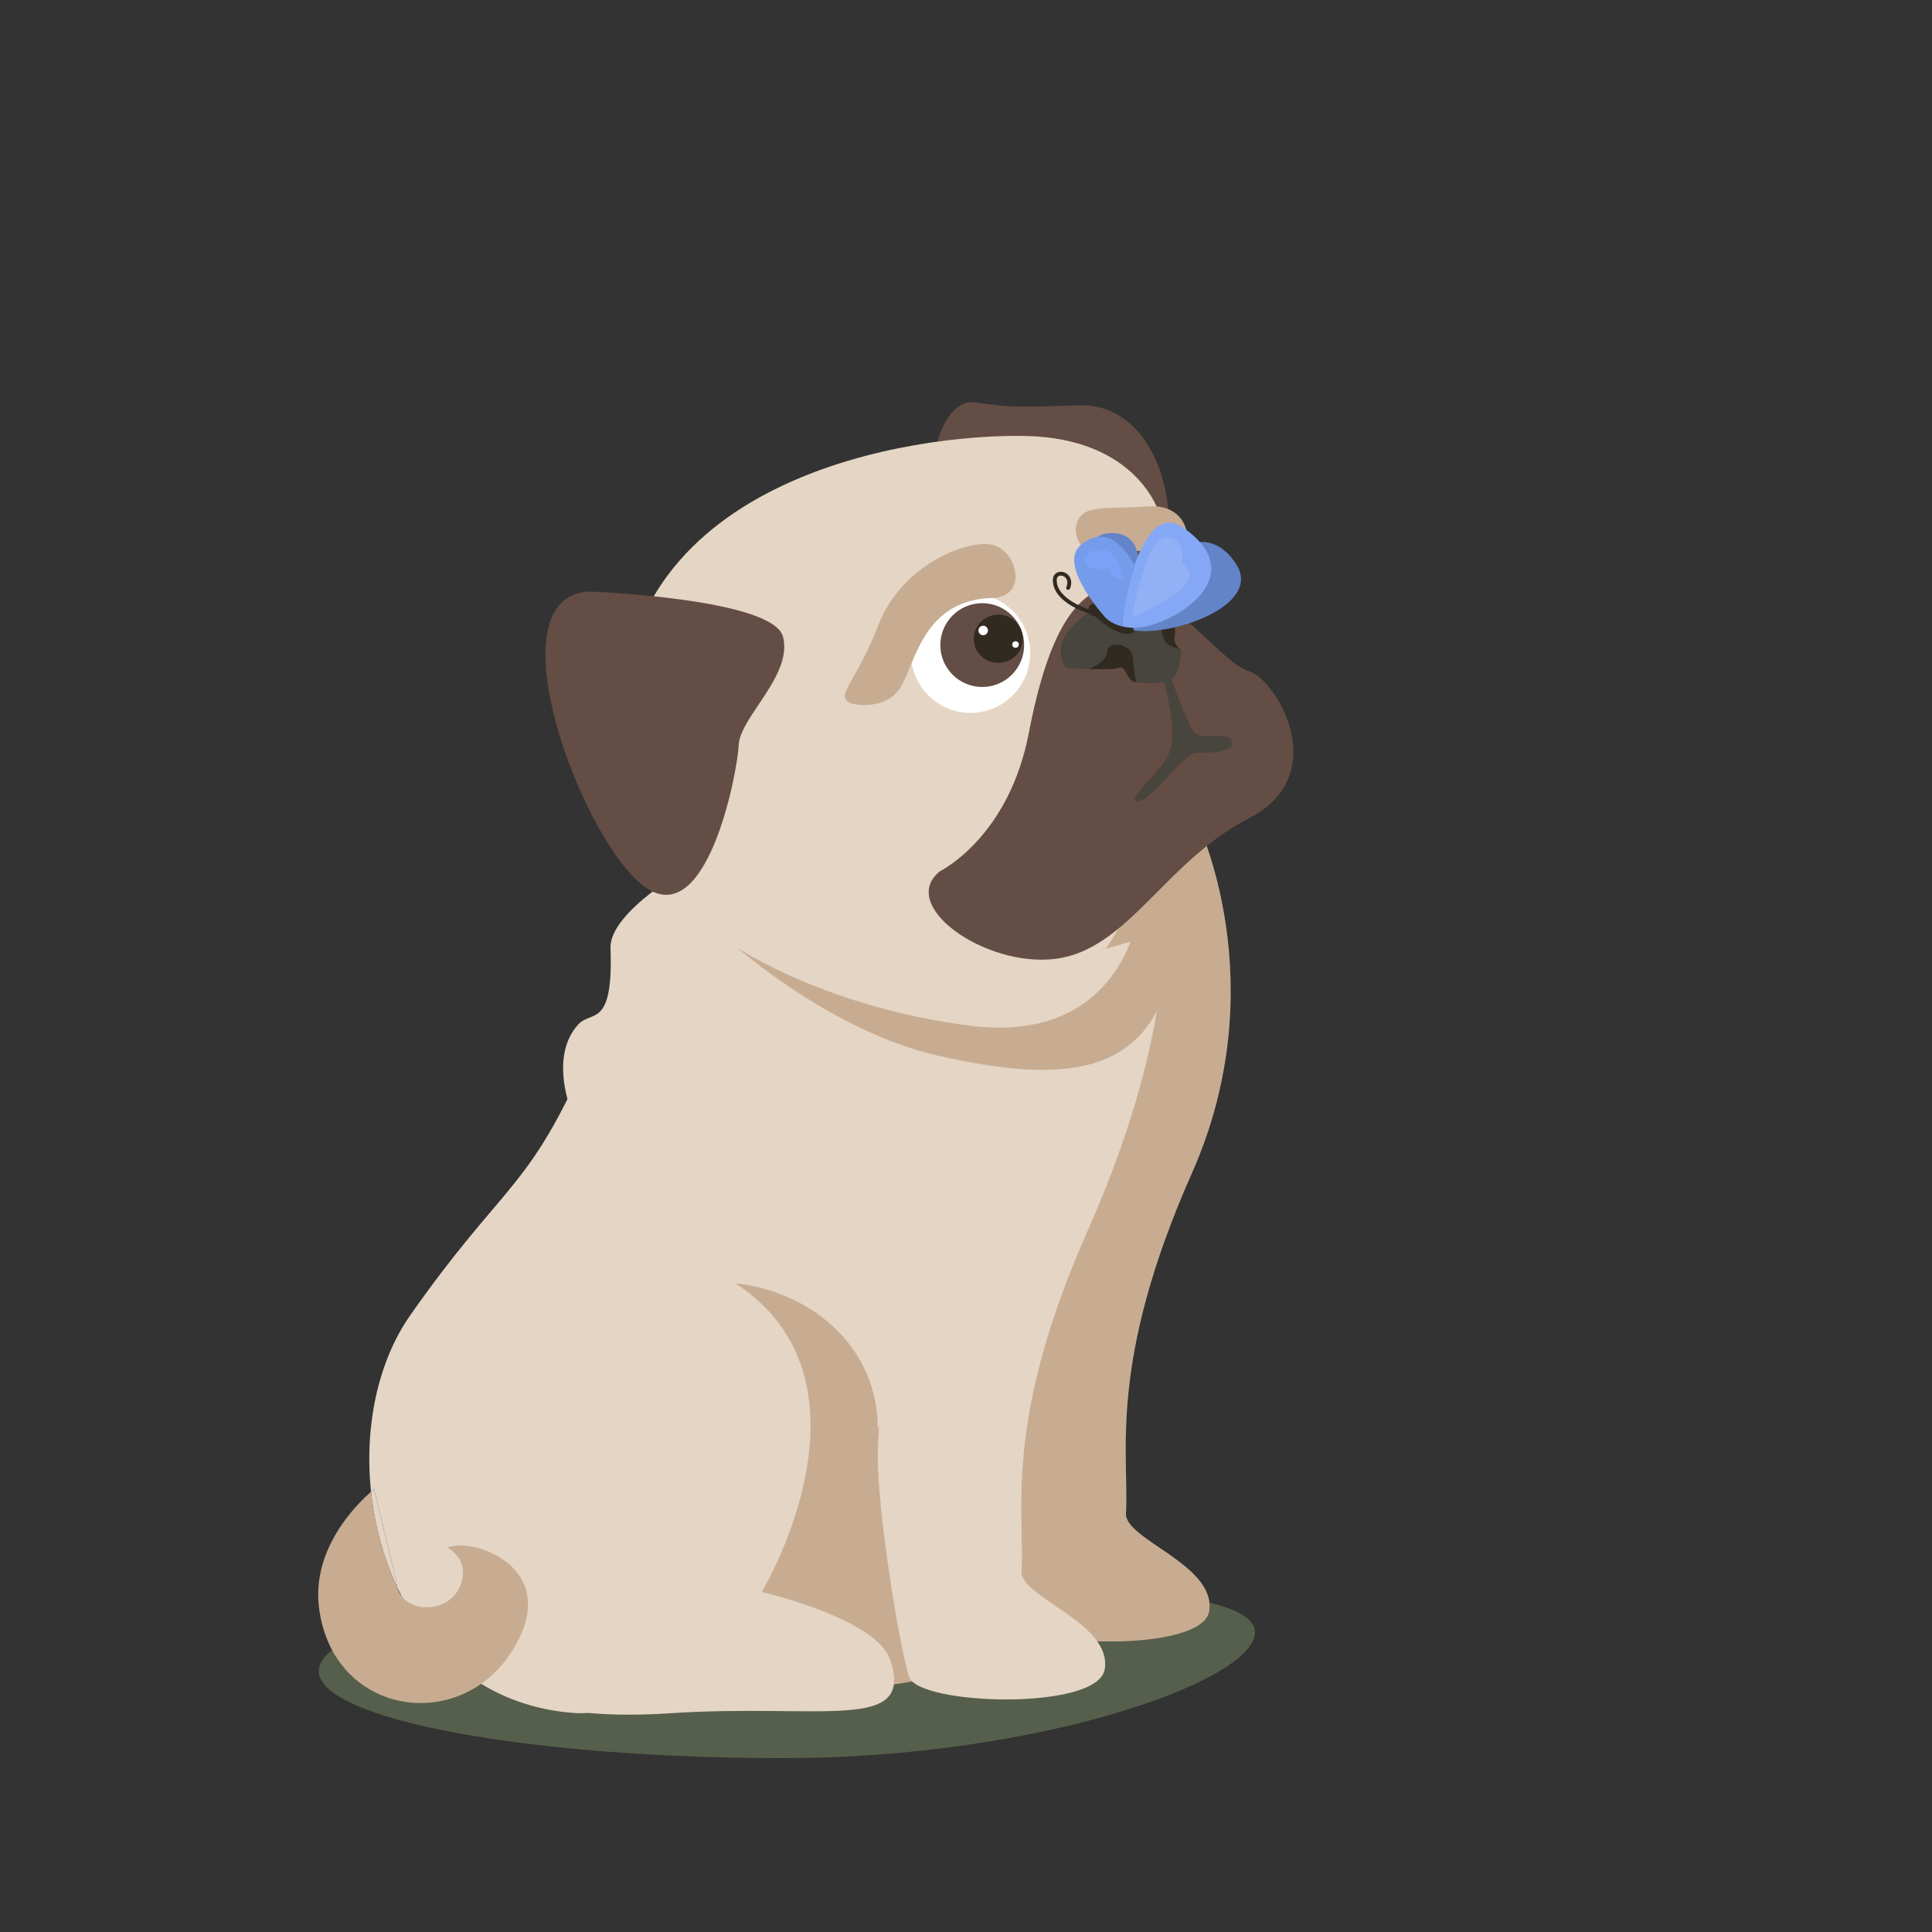 <?xml version="1.0" encoding="utf-8"?>
<!-- Generator: Adobe Illustrator 27.5.0, SVG Export Plug-In . SVG Version: 6.00 Build 0)  -->
<svg version="1.1" xmlns="http://www.w3.org/2000/svg" xmlns:xlink="http://www.w3.org/1999/xlink" x="0px" y="0px"
	 viewBox="0 0 500 500" xml:space="preserve">
<rect x="0" y="0" width="500" height="500" fill="#333333" stroke="none"/>
<g id="Objects">
	<g>
		<path style="opacity:0.3;fill:#A7C783;" d="M324.767,422.5c0,12.448-55.786,32.5-122.137,32.5
			c-66.35,0-120.136-10.092-120.136-22.54c0-12.448,53.787-22.539,120.136-22.539C268.98,409.921,324.767,410.052,324.767,422.5z"/>
		<path style="fill:#C8AC91;" d="M305.043,218.207c0,0,0.082,0.102,0.225,0.292c1.174,1.552,6.514,8.982,6.127,15.154
			c-0.434,6.93-9.383,11.693-9.383,11.693L305.043,218.207z"/>
		<path style="fill:#C8AC91;" d="M309.668,212.325c0,0,20.682,42-1.215,91.333c-21.895,49.333-16.166,72.667-17.053,88
			c-0.393,6.797,23.457,13.313,21.535,25.333c-1.738,10.866-48.236,9.333-50.641,2c-2.404-7.333-8.346-43.361-8.1-58
			c0.506-29.983,17.416-118.678,17.416-118.678L309.668,212.325z"/>
		<path style="fill:#E4D5C5;" d="M269.324,237.188c0,0,15.941,91.326-21.902,156.804c-37.844,65.478-86.938,54.317-109.465-20.153
			c-22.527-74.471,48.836-155.962,57.967-155.387C205.055,219.026,269.324,237.188,269.324,237.188z"/>
		<path style="fill:#C8AC91;" d="M171.411,395.491c0,0,53.963,29.166,88.302-106c8.168-32.151,44.002-57.735,42.772-19.5
			c-0.742,23.056-16.223,55.012-18.311,75c-2.809,26.885-5.52,66.224-20.92,77.987C217.411,457.991,142.911,416.991,171.411,395.491
			z"/>
		<path style="fill:#E4D5C5;" d="M300.961,241.325c0,0,2.363,28-19.533,77.333c-21.895,49.333-16.166,72.667-17.051,88
			c-0.393,6.797,23.455,13.313,21.533,25.333c-1.736,10.866-48.235,9.333-50.639,2c-2.404-7.333-8.347-43.361-8.1-58
			c0.506-29.983,17.415-118.679,17.415-118.679L300.961,241.325z"/>
		<path style="fill:#E4D5C5;" d="M148.548,443.32c-9.22-0.69-17.22-3.391-24.01-7.54c-8.92-5.45-15.77-13.41-20.55-22.62
			c-0.41-0.771-0.79-1.55-1.17-2.34c-0.15-0.551-0.24-1.141-0.26-1.771l-5.75-23.62c0,0-0.29,0.221-0.79,0.65
			c-1.75-16.66,1.67-33.6,10.16-45.7c22.66-32.3,29.42-31.89,42.78-60.27C157.228,262.55,200.118,447.18,148.548,443.32z"/>
		<path style="fill:#644D44;" d="M242.221,115.858c0,0,2.562-12.993,10.539-11.693c8.182,1.333,11.842,1.21,26.705,0.722
			c14.865-0.488,25.852,16.346,22.522,40.929c-3.33,24.583-54.893-28.467-54.172-31.257L242.221,115.858z"/>
		<path style="fill:#E4D5C5;" d="M299.965,132.748c0,0-5.484-19.344-34.646-19.922c-29.161-0.577-104.518,10.394-104.807,74.924
			c-0.289,64.529,73.335,83.585,103.219,76.223c29.883-7.363,45.473-72.154,45.039-87.181
			C308.338,161.765,299.965,132.748,299.965,132.748z"/>
		<path style="fill:#FFFFFF;" d="M266.617,169.04c0,8.531-6.916,15.447-15.447,15.447c-8.531,0-15.446-6.916-15.446-15.447
			c0-8.531,6.916-15.447,15.446-15.447C259.701,153.594,266.617,160.51,266.617,169.04z"/>
		<path style="fill:#644D44;" d="M265.043,166.948c0,5.988-4.854,10.843-10.842,10.843c-5.987,0-10.842-4.855-10.842-10.843
			c0-5.988,4.855-10.842,10.842-10.842C260.189,156.106,265.043,160.96,265.043,166.948z"/>
		<path style="fill:#FFFFFF;" d="M308.779,149.661c0,8.531-4.914,15.446-10.977,15.446c-6.061,0-10.975-6.915-10.975-15.446
			c0-8.531,4.914-15.447,10.975-15.447C303.865,134.214,308.779,141.129,308.779,149.661z"/>
		<path style="fill:#644D44;" d="M303.148,151.79c0,5.988-3.496,10.842-7.807,10.842c-4.313,0-7.809-4.854-7.809-10.842
			c0-5.989,3.496-10.843,7.809-10.843C299.652,140.947,303.148,145.801,303.148,151.79z"/>
		<path style="fill:#312A20;" d="M300.045,151.586c0,3.329-2.51,6.029-5.605,6.029c-3.098,0-5.607-2.7-5.607-6.029
			c0-3.33,2.51-6.028,5.607-6.028C297.535,145.558,300.045,148.257,300.045,151.586z"/>
		<path style="fill:#FFFFFF;" d="M294.361,148.305c0,0.987-0.801,1.787-1.787,1.787s-1.785-0.8-1.785-1.787
			c0-0.986,0.799-1.786,1.785-1.786S294.361,147.318,294.361,148.305z"/>
		<path style="fill:#C8AC91;" d="M220.415,182.101c0,0,8.806,2.165,12.704-4.331c3.897-6.496,5.919-22.52,23.692-23.022
			c9.45-0.267,6.48-12.491-0.161-13.79c-6.641-1.299-23.387,5.399-29.306,20.745C221.425,177.048,215.651,180.224,220.415,182.101z"
			/>
		<path style="fill:#644D44;" d="M243.31,225.443c0,0,17.749-8.672,22.946-35.74c5.197-27.067,13.209-39.844,25.77-37.678
			c12.559,2.165,24.035,19.489,31.182,21.654c7.146,2.165,21.871,26.851,0,38.111c-21.871,11.26-31.314,34.126-50.238,36.379
			C254.779,250.335,232.165,234.244,243.31,225.443z"/>
		<path style="fill:#48443E;" d="M305.678,168.339c0,0,0,3.612-1.447,6.297c-1.445,2.685-7.646,2.218-10.246,1.932
			c-2.598-0.286-2.459-4.617-4.479-3.751c-0.986,0.425-4.27,0.433-7.379,0.33c-3.266-0.104-6.332-0.33-6.332-0.33
			c-4.33-7.076,3.465-12.853,7.797-15.452c4.33-2.598,11.398-2.737,16.023-1.152c2.902,0.997,4.037,3.473,4.365,5.613
			c0.209,1.265,0.131,2.408-0.035,3.049c-0.338,1.343,0.885,2.677,1.457,3.213C305.566,168.252,305.678,168.339,305.678,168.339z"/>
		<path style="fill:#C8AC91;" d="M278.43,136.403c-0.631,3.026,3.463,10.378,9.514,7.895c12.629-5.183,14.006,2.888,15.615,2.175
			c5.846-2.594,5.766-16.299-6.506-15.433C284.781,131.906,279.707,130.291,278.43,136.403z"/>
		<path style="fill:#312A20;" d="M264.707,165.31c0,3.447-2.842,6.242-6.348,6.242c-3.504,0-6.346-2.794-6.346-6.242
			c0-3.447,2.842-6.242,6.346-6.242C261.865,159.068,264.707,161.863,264.707,165.31z"/>
		<path style="fill:#FFFFFF;" d="M255.681,163.169c0,0.677-0.55,1.227-1.228,1.227c-0.676,0-1.227-0.55-1.227-1.227
			c0-0.677,0.551-1.227,1.227-1.227C255.131,161.941,255.681,162.491,255.681,163.169z"/>
		<circle style="fill:#FFFFFF;" cx="262.82" cy="166.8" r="0.846"/>
		<path style="fill:#312A20;" d="M293.984,176.567c-2.598-0.286-2.459-4.617-4.479-3.751c-0.986,0.425-4.27,0.433-7.379,0.33
			c-0.008-0.079,0-0.147,0.01-0.226c0,0,4.217-1.36,4.443-4.392c0.207-3.031,6.348-1.784,6.582,1.464
			C293.396,173.241,293.984,176.567,293.984,176.567z"/>
		<path style="fill:#312A20;" d="M305.402,168.087c-1.223-0.381-3.51-1.195-3.941-2.105c-0.59-1.239-1.457-4.193-0.27-4.34
			c0.754-0.095,1.879,0.182,2.789,0.182c0.209,1.265,0.131,2.408-0.035,3.049C303.607,166.217,304.83,167.551,305.402,168.087z"/>
		<path style="fill:#48443E;" d="M300.971,175.298c0,0,3.621,12.452,2.029,18.371c-1.592,5.919-12.459,13.711-8.561,13.711
			c3.896,0,11.67-12.736,15.309-12.574c3.643,0.163,10.201-0.169,9.045-3.056c-1.156-2.887-7.984,0.501-10.014-2.616
			c-2.029-3.117-5.779-13.836-5.779-13.836l-2.029-0.829V175.298z"/>
		<path style="fill:#C8AC91;" d="M227.164,369.65c0,23.359-20.9,46.841-41.435,46.841c-20.535,0-37.182-18.937-37.182-42.296
			c0-23.358,16.647-42.295,37.182-42.295C206.264,331.9,227.164,346.292,227.164,369.65z"/>
		<path style="fill:#E4D5C5;" d="M129.556,350.991c0,0-17.266,39.5,0.544,83.5c0,0,4.289,11.475,43.441,8.893
			s63.28,5.189,56.819-13.893c-3.602-10.639-33.199-17.5-33.199-17.5s29.294-48.81-1.445-75.81
			C164.977,309.182,129.556,350.991,129.556,350.991z"/>
		<path style="fill:#E4D5C5;" d="M179,224c0,0-21.334,11.898-21,21.347c0.738,20.909-4.88,16.013-8.339,19.77
			c-7.25,7.875-2.25,21.042-2.25,21.042s41.708-40.812,36.25-40.542C183.266,245.636,179,224,179,224z"/>
		<path style="fill:#C8AC91;" d="M293.848,239.428c0,0-5.459,30.706-42.678,26.036c-37.219-4.671-60.244-20.117-60.244-20.117
			s24.84,21.942,52.434,28.007c27.594,6.063,52.34,7.148,59.227-20.355C309.471,225.494,293.848,239.428,293.848,239.428z"/>
		<g>
			<g>
				<path style="fill:#6384C9;" d="M284.684,158.444c0,0-8.684-20.271,2.873-20.483c10.08-0.186,6.641,13.322,6.641,13.322
					s15.568-20.689,25.654-5.396c7.123,10.807-16.537,18.841-26.457,17.246C283.475,161.539,284.684,158.444,284.684,158.444z"/>
				<path style="fill:#312A20;" d="M283.299,159.362c0,0,5.525,5.548,9.494,4.586C296.76,162.987,283.271,155.656,283.299,159.362z"
					/>
				<path style="fill:#312A20;" d="M284.963,157.826c0,0.918-0.742,1.663-1.664,1.663c-0.918,0-1.662-0.744-1.662-1.663
					c0-0.919,0.744-1.664,1.662-1.664C284.221,156.162,284.963,156.906,284.963,157.826z"/>
				<path style="fill:#84A8F5;" d="M293.719,162.472c-1.324,0-2.451-0.148-3.406-0.384c0.533-4.533,1.723-11.876,4.213-18.342
					c0-0.016,0.008-0.031,0.022-0.047c2.232-4.752,5.693-11.361,11.836-7.029C324.873,149.708,302.353,162.472,293.719,162.472z"/>
				<path style="fill:#759BEB;" d="M294.525,143.746c-2.49,6.466-3.68,13.809-4.213,18.342c-1.275-0.314-2.238-0.775-2.943-1.222
					c-1.135-0.727-1.603-1.416-1.603-1.416s-10.74-11.852-6.961-17.387c0.197-0.305,0.447-0.587,0.736-0.846
					c8.213-7.273,13.982,4.964,13.982,4.964S293.859,145.17,294.525,143.746z"/>
			</g>
			<path style="fill:#91B0F5;" d="M292.902,159.85c0,0,3.608-21.137,8.992-20.805c5.385,0.332,3.936,6.543,3.936,6.543
				s3.934,2.617,0.553,6.243C303,155.456,292.902,159.85,292.902,159.85z"/>
			<path style="fill:#7AA1F5;" d="M280.572,144.484c0,0,1.449-2.83,5.451-2.07c4.002,0.759,4.604,7.522,4.604,7.522
				s-4.086-0.552-3.465-2.83C287.162,147.106,280.398,148.383,280.572,144.484z"/>
			<path style="fill:none;stroke:#312A20;stroke-linecap:round;stroke-miterlimit:10;" d="M282.09,158.324
				c0,0-9.09-2.58-9.109-8.145c-0.01-3.073,5.02-1.761,3.451,1.965"/>
		</g>
		<path style="fill:#E4D5C5;" d="M102.818,410.82c-3.64-7.71-5.9-16.19-6.8-24.74c0.5-0.43,0.79-0.65,0.79-0.65l5.75,23.62
			C102.578,409.68,102.668,410.27,102.818,410.82z"/>
		<path style="fill:#C8AC91;" d="M132.058,428c-2.12,3.2-4.69,5.79-7.52,7.78c-15.5,10.89-39.02,3.7-41.98-19.73
			c-1.96-15.52,10.21-27.16,13.46-29.97c0.9,8.55,3.16,17.03,6.8,24.74c0.24,0.899,0.64,1.68,1.17,2.34
			c3.43,4.33,12.03,3.67,14.82-2.141c3.48-7.239-3-10.47-3-10.47C122.058,397.55,146.748,405.83,132.058,428z"/>
		<path style="fill:#644D44;" d="M152.624,153.092c0,0,47.476,1.766,50.026,11.724c2.549,9.958-11.152,20.791-11.472,27.961
			c-0.318,7.169-8.255,48.718-24.505,36.61C150.422,217.279,126.814,154.033,152.624,153.092z"/>
	</g>
</g>
</svg>
